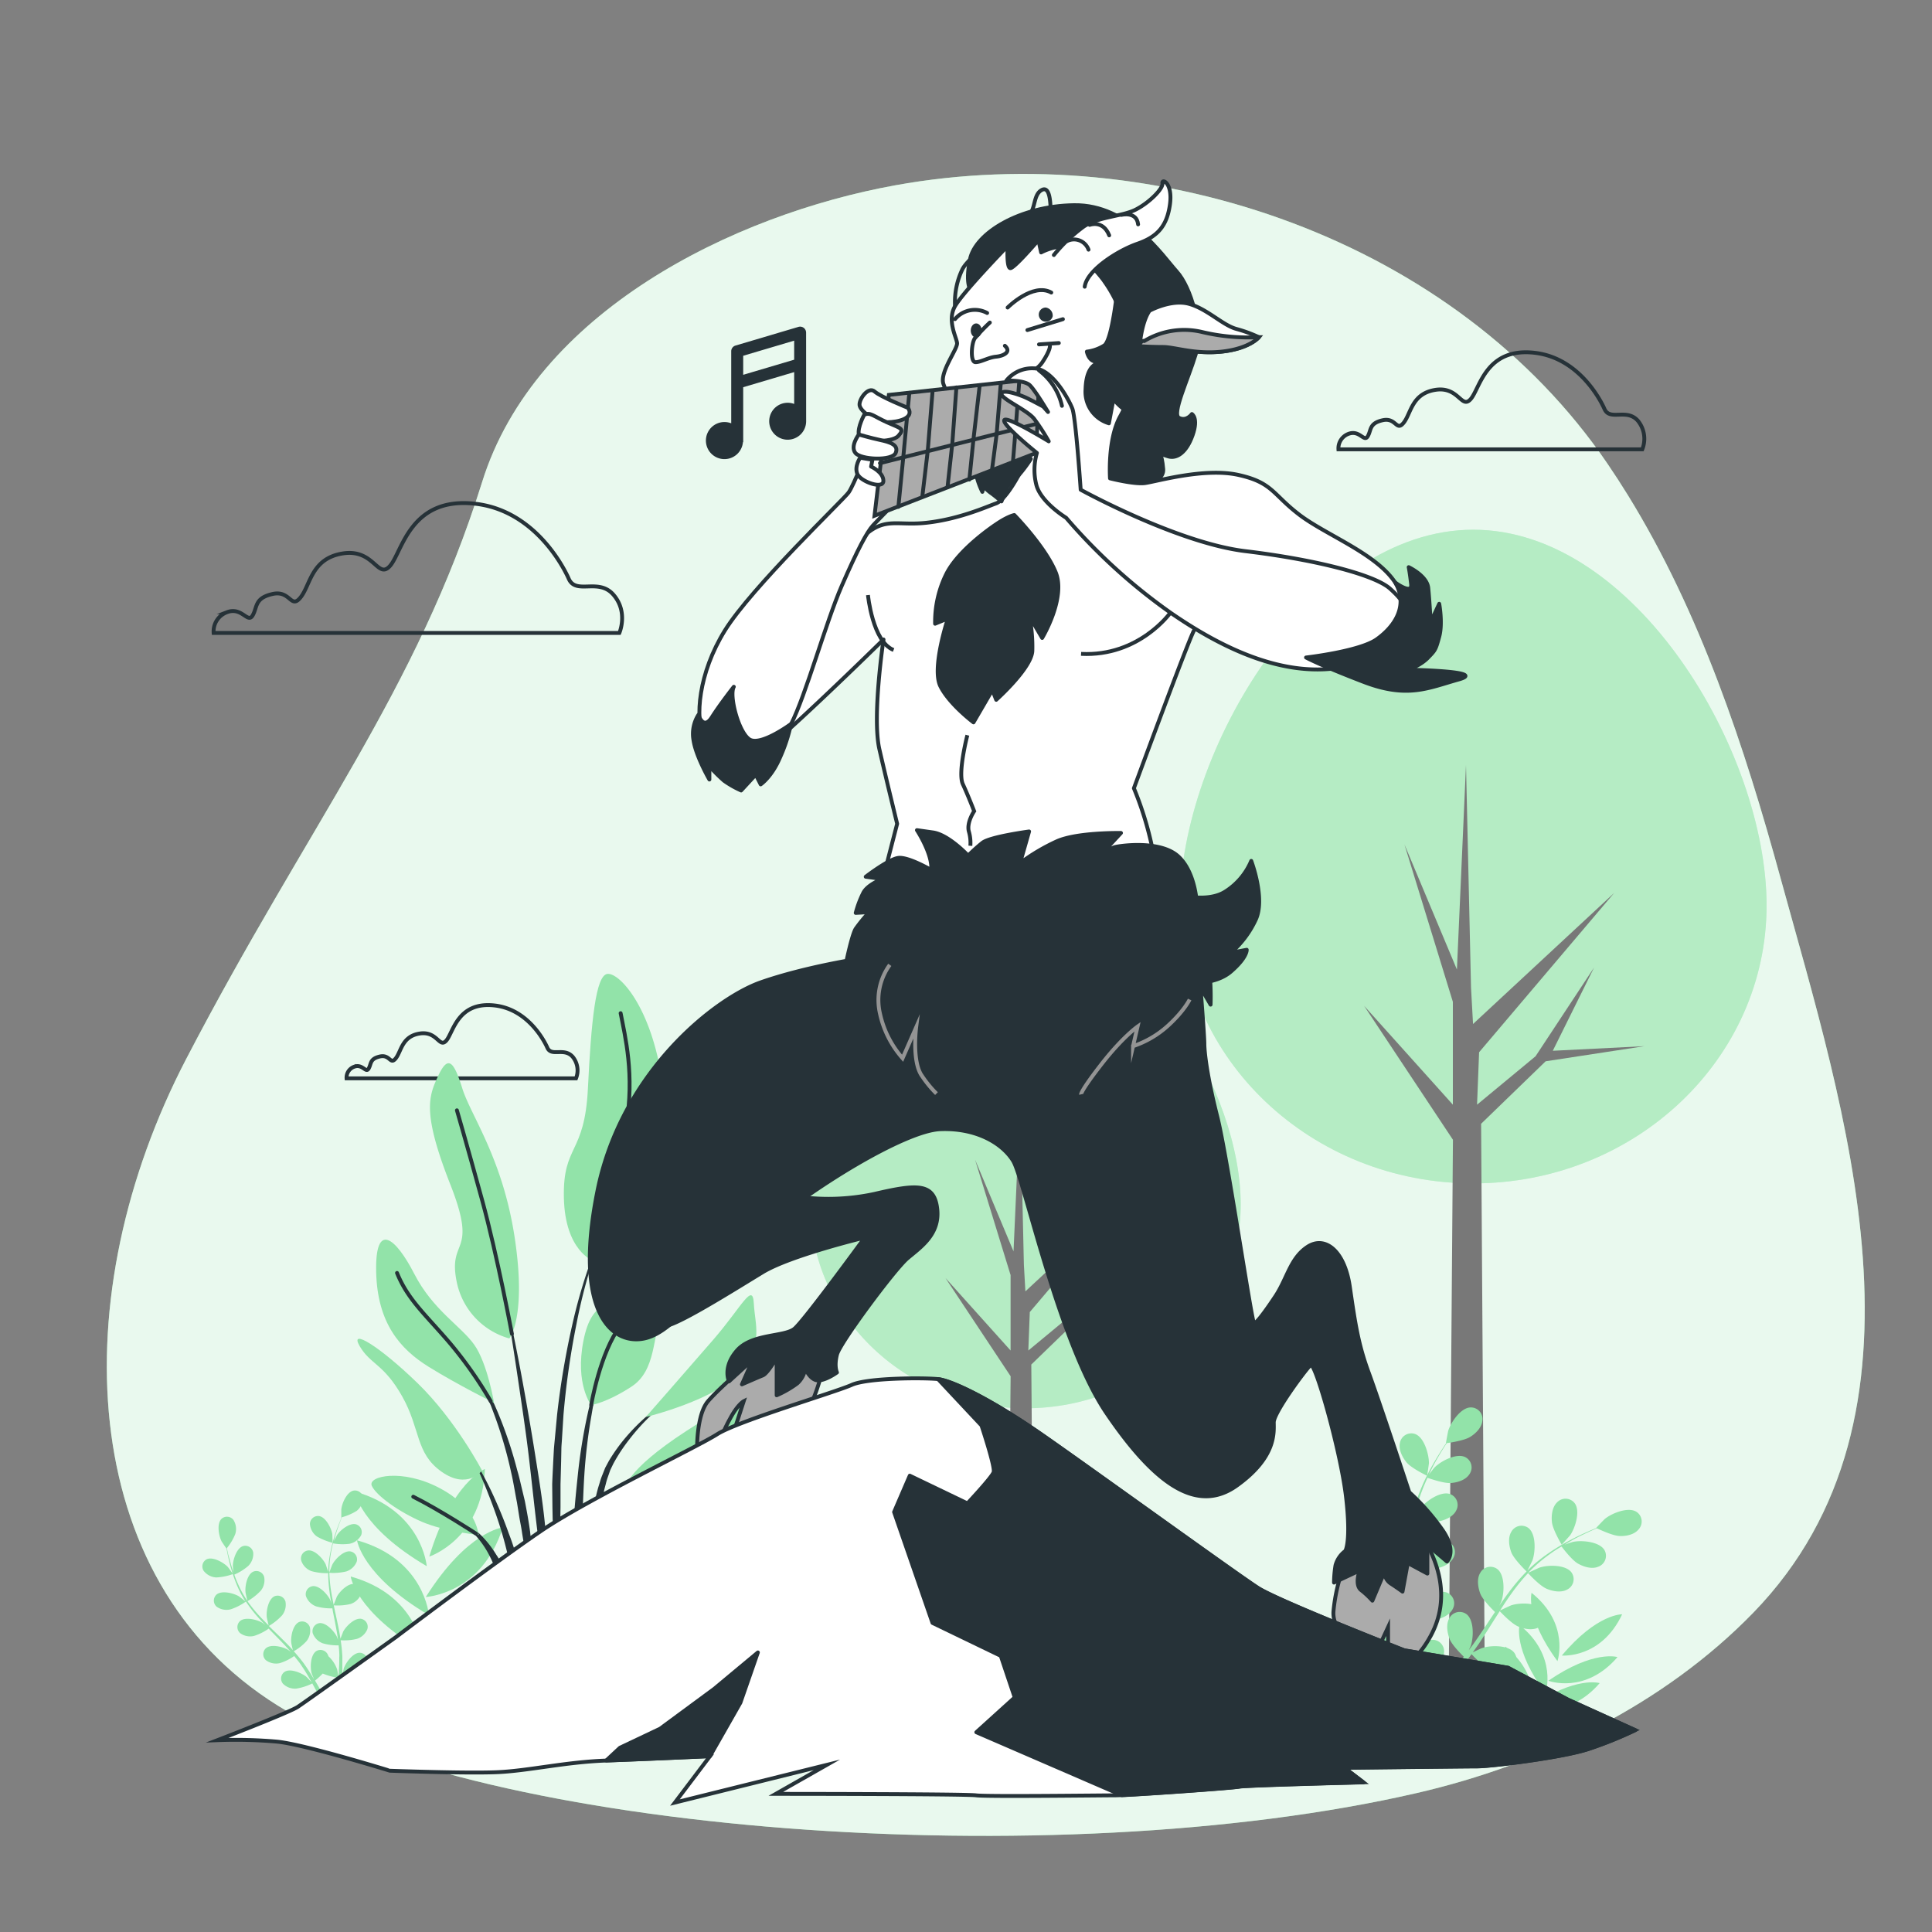 <svg xmlns="http://www.w3.org/2000/svg" viewBox="0 0 500 500"><rect x="0" y="0" width="500" height="500" fill="#808080" stroke="none"/><g id="background-simple"><path d="M421.24,128.06q-2.5-4.05-5.19-8C376.7,62.19,299.37,35.71,231.77,47.94c-42.16,7.62-93.32,32.87-107,76.82C107.8,179,79.89,213.15,48.19,274.05S19.31,408.59,71.88,441.4s200.67,44.32,294.73,22.65c32.14-7.4,64-22.86,87.16-46.71,49.76-51.26,23.41-130.39,7.06-190C451.48,193.29,440.08,158.56,421.24,128.06Z" style="fill:#92E3A9"></path><path d="M421.24,128.06q-2.5-4.05-5.19-8C376.7,62.19,299.37,35.71,231.77,47.94c-42.16,7.62-93.32,32.87-107,76.82C107.8,179,79.89,213.15,48.19,274.05S19.31,408.59,71.88,441.4s200.67,44.32,294.73,22.65c32.14-7.4,64-22.86,87.16-46.71,49.76-51.26,23.41-130.39,7.06-190C451.48,193.29,440.08,158.56,421.24,128.06Z" style="fill:#fff;opacity:0.8"></path></g><g id="Clouds"><path d="M415.26,105.9s-5.46-13.16-18.13-14.6-14.12,9.3-16.53,12-3.05-3.37-9.15-2.4-6.26,6.09-8.18,8.5-1.93-1.44-5.46-.64-2.89,2.57-3.85,4.17-2.08-1.76-5-.64a4,4,0,0,0-2.57,4h78.63a7.37,7.37,0,0,0-1.12-7.38C421,105.58,416.7,109,415.26,105.9Z" style="fill:none;stroke:#263238;stroke-miterlimit:10"></path><path d="M141.68,271.21s-4.12-9.93-13.7-11-10.66,7-12.48,9.09-2.3-2.55-6.9-1.82-4.73,4.6-6.18,6.42-1.46-1.09-4.12-.48-2.18,1.93-2.91,3.15-1.58-1.34-3.76-.49a3,3,0,0,0-1.94,3h59.38a5.55,5.55,0,0,0-.85-5.57C146,271,142.77,273.52,141.68,271.21Z" style="fill:none;stroke:#263238;stroke-miterlimit:10"></path><path d="M147.23,149.87s-7.29-17.57-24.22-19.5-18.86,12.43-22.07,16.08-4.07-4.5-12.22-3.22-8.35,8.14-10.92,11.36-2.58-1.93-7.29-.86-3.86,3.43-5.14,5.57-2.79-2.35-6.65-.85a5.28,5.28,0,0,0-3.43,5.35h105s2.36-5.35-1.5-9.85S149.16,154,147.23,149.87Z" style="fill:none;stroke:#263238;stroke-miterlimit:10"></path></g><g id="Trees"><path d="M457.19,234.33c0,39.73-34,71.93-75.91,71.93s-75.92-32.2-75.92-71.93,34-97.24,75.92-97.24S457.19,194.61,457.19,234.33Z" style="fill:#92E3A9"></path><path d="M457.19,234.33c0,39.73-34,71.93-75.91,71.93s-75.92-32.2-75.92-71.93,34-97.24,75.92-97.24S457.19,194.61,457.19,234.33Z" style="fill:#fff;opacity:0.32"></path><polygon points="374.82 449.57 376.02 294.97 353.04 260.32 376 285.89 376 259.27 363.48 218.56 377.05 250.92 379.4 198.01 380.7 255.62 381.22 265.01 417.75 231.09 382.79 272.32 382.26 285.89 397.4 273.36 412.54 250.4 401.86 271.94 425.58 270.75 400.01 274.66 383.31 290.83 384.35 449.53 374.82 449.57" style="fill:#787878"></polygon><path d="M321.09,311.7c0,29.13-24.93,52.76-55.68,52.76s-55.69-23.63-55.69-52.76,24.93-71.33,55.69-71.33S321.09,282.56,321.09,311.7Z" style="fill:#92E3A9"></path><path d="M321.09,311.7c0,29.13-24.93,52.76-55.68,52.76s-55.69-23.63-55.69-52.76,24.93-71.33,55.69-71.33S321.09,282.56,321.09,311.7Z" style="fill:#fff;opacity:0.32"></path><polygon points="260.67 449.57 261.55 356.17 244.69 330.75 261.54 349.51 261.54 329.99 252.35 300.13 262.3 323.86 264.03 285.06 264.98 327.31 265.37 334.2 292.16 309.32 266.51 339.56 266.13 349.51 277.23 340.32 288.33 323.48 280.5 339.28 297.91 338.41 279.15 341.27 266.9 353.14 267.66 449.54 260.67 449.57" style="fill:#787878"></polygon></g><g id="Plants"><path d="M56,408.24a15,15,0,0,0,4.31-.88s-1.25-1.73-1.35-1.83c-1.08-1.15-3.86-2.73-5.45-2a2.08,2.08,0,0,0-.8,3A4.38,4.38,0,0,0,56,408.24Z" style="fill:#92E3A9"></path><path d="M59.74,416.48a14.63,14.63,0,0,0,3.9-2,36.52,36.52,0,0,0,3,3.91c.64.73,1.3,1.44,2,2.14l-.72-.55c-1.35-.82-4.45-1.61-5.79-.46a2.1,2.1,0,0,0,0,3.12,4.36,4.36,0,0,0,3.61.74,13.91,13.91,0,0,0,3.79-1.89l.78.8c1.26,1.28,2.51,2.54,3.71,3.83.42.45.82.91,1.22,1.37l-.63-.48c-1.35-.82-4.44-1.61-5.78-.46a2.09,2.09,0,0,0,0,3.12,4.36,4.36,0,0,0,3.61.74,13.31,13.31,0,0,0,3.7-1.83c.4.48.79,1,1.15,1.45s.5.65.72,1,.45.68.67,1c.41.66.83,1.35,1.21,2l.76,1.34c-.42-.45-1.25-1.33-1.33-1.39-1.21-1-4.14-2.27-5.64-1.33a2.1,2.1,0,0,0-.45,3.09,4.39,4.39,0,0,0,3.46,1.27,14.48,14.48,0,0,0,4.13-1.34c.41.74.8,1.45,1.15,2.13.8,1.51,1.47,2.87,2,4l1.1-.36c-.59-1.19-1.32-2.6-2.19-4.16-.42-.75-.87-1.54-1.35-2.34a23.14,23.14,0,0,0,2-1.83,15.37,15.37,0,0,0,4.06,1.09c-.07.84-.14,1.65-.21,2.41-.16,1.61-.34,3-.51,4.27l1.19-.39c.13-1.12.25-2.39.36-3.78.07-.85.12-1.76.17-2.69a14.74,14.74,0,0,0,4.23-1,4.36,4.36,0,0,0,2.28-2.89,2.09,2.09,0,0,0-2-2.4c-1.77,0-3.63,2.58-4.13,4.07,0,.09-.25,1.09-.37,1.72,0-.38,0-.75,0-1.15,0-.77,0-1.55,0-2.39,0-.4,0-.81,0-1.22s-.06-.84-.08-1.26c-.07-1-.2-2-.35-3a14,14,0,0,0,4.2-.36,4.37,4.37,0,0,0,2.7-2.51,2.1,2.1,0,0,0-1.6-2.68c-1.74-.29-4,2-4.7,3.4,0,.09-.45,1.16-.66,1.75-.1-.6-.19-1.2-.3-1.8-.33-1.74-.72-3.49-1.1-5.23l-.33-1.61a14,14,0,0,0,4.34-.35,4.37,4.37,0,0,0,2.7-2.51,2.09,2.09,0,0,0-1.6-2.67c-1.74-.29-4,2-4.7,3.4,0,.1-.64,1.64-.77,2-.24-1.18-.47-2.36-.66-3.52a39.63,39.63,0,0,1-.46-4.77,14.55,14.55,0,0,0,4.38-.35,4.39,4.39,0,0,0,2.7-2.51,2.09,2.09,0,0,0-1.6-2.67c-1.75-.29-4,2-4.7,3.4-.06.11-.69,1.76-.78,2.07a2.46,2.46,0,0,0,0-.28,28.08,28.08,0,0,1,.41-4.78c.15-.88.33-1.7.53-2.5a14.25,14.25,0,0,0,4.28.11,4.36,4.36,0,0,0,3-2.19,2.1,2.1,0,0,0-1.29-2.84c-1.71-.48-4.17,1.55-5,2.86,0,.08-.45.86-.73,1.43.09-.36.18-.73.28-1.07.36-1.29.78-2.45,1.15-3.47.22-.58.42-1.1.62-1.59A14.16,14.16,0,0,0,92.33,391a4.37,4.37,0,0,0,1.61-3.31,2.08,2.08,0,0,0-2.45-1.92c-1.74.35-3,3.29-3.16,4.86,0,.14,0,2.29,0,2.28h0c-.2.46-.41,1-.63,1.51-.39,1-.83,2.16-1.23,3.45A37.93,37.93,0,0,0,85.46,402a27.38,27.38,0,0,0-.52,4.83v0c-.15-.49-.61-1.87-.66-2-.67-1.43-2.82-3.8-4.57-3.57A2.09,2.09,0,0,0,78,404a4.37,4.37,0,0,0,2.61,2.61,14.3,14.3,0,0,0,4.33.51,36.26,36.26,0,0,0,.36,4.94c.13,1,.29,1.91.46,2.87-.14-.43-.27-.81-.3-.86-.67-1.43-2.81-3.8-4.57-3.57a2.1,2.1,0,0,0-1.7,2.61,4.4,4.4,0,0,0,2.61,2.61,13.5,13.5,0,0,0,4.21.51c.07.37.13.74.2,1.1.35,1.76.69,3.51,1,5.24.1.61.18,1.21.26,1.82-.12-.38-.24-.7-.26-.75-.67-1.43-2.81-3.79-4.57-3.57a2.11,2.11,0,0,0-1.7,2.62,4.41,4.41,0,0,0,2.61,2.6,13.45,13.45,0,0,0,4.09.52c.06.62.13,1.24.16,1.84,0,.42.06.81,0,1.23v1.22c0,.78-.06,1.58-.11,2.34,0,.53-.06,1-.1,1.53-.09-.6-.3-1.79-.33-1.89a8.25,8.25,0,0,0-2.25-3.43,3.2,3.2,0,0,0-.17-.43,2.1,2.1,0,0,0-3-.91c-1.49,1-1.61,4.15-1.2,5.67,0,.09.39,1,.63,1.64-.19-.33-.38-.65-.59-1-.4-.66-.82-1.31-1.27-2l-.69-1c-.23-.34-.51-.67-.76-1-.61-.77-1.26-1.53-1.93-2.28a13.52,13.52,0,0,0,3.3-2.62,4.38,4.38,0,0,0,.87-3.58,2.09,2.09,0,0,0-2.81-1.35c-1.62.72-2.21,3.86-2,5.43,0,.1.25,1.21.4,1.82-.41-.44-.81-.89-1.24-1.33-1.23-1.27-2.52-2.51-3.8-3.76l-1.17-1.15A14.84,14.84,0,0,0,73,418.05a4.41,4.41,0,0,0,.87-3.59,2.11,2.11,0,0,0-2.82-1.35c-1.61.72-2.21,3.86-2,5.43,0,.12.37,1.72.48,2.13-.85-.85-1.69-1.7-2.49-2.57a38,38,0,0,1-3-3.72,14.75,14.75,0,0,0,3.45-2.71,4.35,4.35,0,0,0,.87-3.58,2.09,2.09,0,0,0-2.81-1.35c-1.62.72-2.21,3.86-2,5.43,0,.12.4,1.85.49,2.15l-.17-.22a26.82,26.82,0,0,1-2.29-4.21c-.37-.81-.67-1.6-.94-2.38a13.82,13.82,0,0,0,3.63-2.27,4.35,4.35,0,0,0,1.26-3.46,2.09,2.09,0,0,0-2.64-1.65c-1.69.54-2.63,3.59-2.63,5.17,0,.09.09,1,.17,1.6-.12-.36-.25-.72-.36-1.06-.4-1.27-.7-2.47-1-3.52-.14-.61-.25-1.16-.35-1.67A14.09,14.09,0,0,0,60.89,397a4.4,4.4,0,0,0-.48-3.65,2.1,2.1,0,0,0-3.11-.25c-1.25,1.26-.68,4.4.05,5.8.06.12,1.26,1.91,1.28,1.88l0,0c.09.5.19,1,.31,1.61.23,1.07.49,2.27.88,3.56a35.89,35.89,0,0,0,1.42,4.1,26.8,26.8,0,0,0,2.23,4.31l0,.05c-.4-.33-1.55-1.22-1.64-1.28-1.35-.82-4.45-1.61-5.79-.46a2.1,2.1,0,0,0,0,3.12A4.36,4.36,0,0,0,59.74,416.48Z" style="fill:#92E3A9"></path><path d="M86.1,399.28S86,397.14,86,397c-.27-1.56-1.71-4.41-3.46-4.65a2.1,2.1,0,0,0-2.33,2.07A4.4,4.4,0,0,0,82,397.63,15.72,15.72,0,0,0,86.1,399.28Z" style="fill:#92E3A9"></path><path d="M364,378.45c1.28,1.55,5.34,3.48,5.34,3.48s.46-3.06.47-3.26c0-2.29-1.21-6.73-3.63-7.57a3,3,0,0,0-3.88,2.3C361.91,375.16,362.93,377.14,364,378.45Z" style="fill:#92E3A9"></path><path d="M359.55,390.78c1.58,1.1,5.68,1.87,6,1.93a54.24,54.24,0,0,0-.85,7.1c-.08,1.39-.12,2.79-.14,4.2-.09-.65-.17-1.22-.19-1.3-.56-2.22-2.94-6.17-5.5-6.34a3,3,0,0,0-3.13,3.24c.06,1.81,1.57,3.45,3,4.43s4.91,1.71,5.83,1.89c0,.54,0,1.08,0,1.62,0,2.59,0,5.17-.06,7.7,0,.89-.08,1.77-.13,2.65-.08-.57-.15-1-.17-1.12-.56-2.22-2.94-6.17-5.5-6.34a3,3,0,0,0-3.13,3.24c.07,1.81,1.58,3.44,3,4.42s4.57,1.65,5.67,1.87c-.08.89-.16,1.79-.28,2.66-.1.59-.15,1.17-.28,1.75s-.22,1.17-.34,1.74c-.26,1.09-.51,2.23-.79,3.29-.19.74-.38,1.44-.57,2.15,0-.89.06-2.63.05-2.78-.22-2.27-2-6.54-4.48-7.1a3,3,0,0,0-3.59,2.73c-.2,1.8,1,3.65,2.27,4.83s5.14,2.64,5.62,2.8c-.32,1.17-.65,2.3-1,3.37-.71,2.35-1.4,4.44-2,6.19l1.49.75c.6-1.83,1.27-4,2-6.52.33-1.18.66-2.46,1-3.77a31.72,31.72,0,0,0,3.87.1c.53,1.86,2.79,4.85,3.08,5.24-.91.8-1.81,1.56-2.67,2.27-1.79,1.49-3.43,2.79-4.85,3.88l1.62.82c1.27-1,2.69-2.21,4.22-3.54.93-.81,1.91-1.69,2.9-2.6.39.3,3.55,2.79,5.37,3.25,1.66.41,3.89.47,5.29-.66a3,3,0,0,0,.39-4.49c-1.8-1.82-6.35-1-8.39,0-.12.06-1.35.86-2.12,1.39l1.22-1.13c.82-.77,1.61-1.56,2.47-2.41l1.22-1.28c.41-.43.8-.92,1.2-1.38.92-1.09,1.8-2.24,2.66-3.42.67.72,3.1,3.23,4.69,3.89s3.76,1.06,5.32.15a3,3,0,0,0,1.07-4.38c-1.5-2.07-6.12-2-8.29-1.26-.14,0-1.64.73-2.46,1.12.51-.71,1-1.41,1.52-2.15,1.42-2.13,2.79-4.32,4.17-6.51l1.28-2c.24.25,3.07,3.3,4.84,4,1.58.66,3.77,1.06,5.33.15a3,3,0,0,0,1.06-4.38c-1.5-2.07-6.12-2-8.29-1.26-.16.06-2.32,1.05-2.86,1.33.94-1.47,1.89-2.92,2.89-4.31a52.83,52.83,0,0,1,4.36-5.37c.11.12,3,3.31,4.86,4.07,1.58.66,3.76,1.06,5.33.15a3,3,0,0,0,1.06-4.38c-1.5-2.07-6.12-2-8.29-1.26-.17.06-2.49,1.12-2.9,1.35.09-.1.17-.21.27-.31a39,39,0,0,1,5.27-4.51c1-.76,2.06-1.42,3.07-2,.49.65,2.74,3.6,4.3,4.46s3.63,1.47,5.28.74a3,3,0,0,0,1.54-4.24c-1.27-2.22-5.87-2.63-8.1-2.16-.13,0-1.33.42-2.21.72.46-.28.93-.57,1.38-.82,1.68-1,3.28-1.74,4.71-2.41.81-.38,1.55-.7,2.25-1,.81.39,4.09,1.92,5.84,2s3.89-.37,5-1.78a3,3,0,0,0-.58-4.47c-2.15-1.39-6.42.36-8.19,1.81-.16.13-2.32,2.36-2.28,2.38l.05,0c-.68.27-1.4.57-2.18.92-1.44.64-3.06,1.38-4.77,2.31a53.4,53.4,0,0,0-5.37,3.25,39.46,39.46,0,0,0-5.44,4.45l-.06.06c.35-.66,1.27-2.55,1.32-2.7.76-2.16.95-6.77-1.09-8.32a3,3,0,0,0-4.4,1c-.94,1.55-.59,3.74,0,5.33.71,1.79,3.71,4.7,3.95,4.93a52.52,52.52,0,0,0-4.63,5.45c-.84,1.12-1.64,2.26-2.44,3.42.29-.58.54-1.1.56-1.18.76-2.16.95-6.77-1.08-8.32a3,3,0,0,0-4.41,1c-.94,1.55-.58,3.75,0,5.33s3.15,4.14,3.82,4.8l-.9,1.34c-1.43,2.16-2.85,4.32-4.3,6.39-.51.74-1.05,1.44-1.57,2.14.25-.52.45-1,.48-1,.76-2.15.95-6.77-1.09-8.32a3,3,0,0,0-4.4,1c-.94,1.54-.59,3.74,0,5.33s2.9,3.89,3.7,4.68c-.57.7-1.13,1.41-1.71,2.06-.4.44-.76.89-1.19,1.31l-1.25,1.26c-.81.77-1.65,1.58-2.47,2.31l-1.66,1.47c.51-.72,1.5-2.15,1.57-2.28a11.79,11.79,0,0,0,1.16-5.82,3.76,3.76,0,0,0,.27-.62,3,3,0,0,0-2.16-4c-2.5-.53-5.86,2.65-7,4.63-.07.12-.65,1.47-1,2.33.13-.53.26-1,.39-1.61.26-1.09.49-2.19.74-3.37l.3-1.75c.11-.57.16-1.2.24-1.81.17-1.41.27-2.86.33-4.31,1,.22,4.38,1,6.06.66s3.73-1.2,4.53-2.82a3,3,0,0,0-1.53-4.24c-2.4-.9-6.19,1.73-7.61,3.52-.09.12-1,1.52-1.43,2.3,0-.88.07-1.75.08-2.64,0-2.56-.06-5.15-.11-7.73,0-.79,0-1.58,0-2.37.34.08,4.38,1.07,6.26.71,1.68-.32,3.73-1.2,4.53-2.82a3,3,0,0,0-1.53-4.24c-2.4-.9-6.19,1.73-7.61,3.53-.11.13-1.36,2.15-1.66,2.68,0-1.74,0-3.48,0-5.18a52.91,52.91,0,0,1,.67-6.89c.16,0,4.37,1.08,6.3.71,1.68-.32,3.73-1.19,4.53-2.81a3,3,0,0,0-1.53-4.24c-2.4-.9-6.19,1.73-7.61,3.52-.11.14-1.46,2.31-1.68,2.72,0-.13,0-.27.06-.4a38.35,38.35,0,0,1,1.9-6.67c.45-1.2.94-2.32,1.44-3.4.77.27,4.27,1.49,6.05,1.35s3.83-.77,4.81-2.3a3,3,0,0,0-1.05-4.38c-2.29-1.16-6.35,1-8,2.67-.09.08-.88,1.08-1.44,1.82.23-.49.47-1,.7-1.45.87-1.73,1.78-3.26,2.59-4.61.47-.76.91-1.44,1.33-2.07.89-.12,4.48-.66,6-1.58s3.05-2.46,3.21-4.26a3,3,0,0,0-3-3.4c-2.56,0-5.15,3.85-5.83,6-.06.19-.63,3.24-.59,3.24h.06c-.42.6-.85,1.25-1.32,2-.84,1.33-1.78,2.84-2.7,4.56a52.72,52.72,0,0,0-2.69,5.67,40.18,40.18,0,0,0-2.07,6.71s0,.06,0,.09c-.07-.75-.35-2.83-.39-3-.56-2.21-2.94-6.17-5.5-6.34a3,3,0,0,0-3.13,3.25C356.64,388.16,358.15,389.8,359.55,390.78Z" style="fill:#92E3A9"></path><path d="M404.17,399.77s2.08-2.3,2.19-2.46c1.3-1.88,2.71-6.28,1.15-8.31a3,3,0,0,0-4.51-.22c-1.31,1.24-1.55,3.45-1.36,5.15C401.85,395.92,404.17,399.77,404.17,399.77Z" style="fill:#92E3A9"></path><path d="M127.82,406.68s-9.16.94-19.93,18C107.89,424.66,122.36,424,127.82,406.68Z" style="fill:#92E3A9"></path><path d="M130.12,395.3s-9.15.94-19.92,18C110.2,413.28,124.67,412.64,130.12,395.3Z" style="fill:#92E3A9"></path><path d="M125.49,380.18s-8.57,3.35-14.39,22.66C111.1,402.84,124.87,398.35,125.49,380.18Z" style="fill:#92E3A9"></path><path d="M91.81,386s1.24,9.12,18.63,19.32C110.44,405.35,109.32,390.91,91.81,386Z" style="fill:#92E3A9"></path><path d="M90.76,408s1.25,9.12,18.63,19.32C109.39,427.32,108.28,412.88,90.76,408Z" style="fill:#92E3A9"></path><path d="M92.4,398.63S93.64,407.75,111,418C111,418,109.92,403.52,92.4,398.63Z" style="fill:#92E3A9"></path><path d="M414,435.59s-6.19-1.94-17.9,6.11C396.06,441.7,405.61,445.3,414,435.59Z" style="fill:#92E3A9"></path><path d="M418.61,428.85s-6.19-1.93-17.89,6.12C400.72,435,410.26,438.57,418.61,428.85Z" style="fill:#92E3A9"></path><path d="M419.81,417.78s-6.49-.21-15.61,10.67C404.2,428.45,414.36,429.37,419.81,417.78Z" style="fill:#92E3A9"></path><path d="M396.37,412.22s-1.73,6.25,6.7,17.68C403.07,429.9,406.36,420.24,396.37,412.22Z" style="fill:#92E3A9"></path><path d="M389.6,426.15s-1.73,6.25,6.7,17.69C396.3,443.84,399.58,434.18,389.6,426.15Z" style="fill:#92E3A9"></path><path d="M393.26,420.55s-1.73,6.25,6.7,17.68C400,438.23,403.24,428.57,393.26,420.55Z" style="fill:#92E3A9"></path><path d="M155.63,319.88h0a.11.11,0,0,0-.2-.08,138.35,138.35,0,0,0-7.26,22.77,211,211,0,0,0-4,23.6l-.56,6c-.09,1-.2,2-.27,3l-.16,3c-.09,2-.21,4-.27,6l.06,6,.06,3c.05,1,.12,2,.19,3,.15,2,.27,4,.45,6,.38,4,1,7.93,1.6,11.86a.1.1,0,0,0,.1.09.09.09,0,0,0,.1-.1h0c0-2-.09-4-.14-6s-.23-4-.2-5.95,0-4-.06-6l-.06-3,.05-3,0-5.94.16-5.94.06-3c0-1,.12-2,.17-3l.37-5.94a208.08,208.08,0,0,1,3.36-23.54A137.79,137.79,0,0,1,155.63,319.88Z" style="fill:#263238"></path><path d="M156.49,350.94a.12.12,0,0,0-.07-.13.1.1,0,0,0-.13.07A139.86,139.86,0,0,0,152.06,366a141.89,141.89,0,0,0-2.5,15.51c-.53,5.2-1.11,10.4-1.18,15.63a128.25,128.25,0,0,0,.56,15.67.11.11,0,0,0,.09.1.12.12,0,0,0,.12-.1c.6-5.2,1-10.39,1.33-15.58s.42-10.39.75-15.58a141.25,141.25,0,0,1,1.86-15.45A139.3,139.3,0,0,1,156.49,350.94Z" style="fill:#263238"></path><path d="M173.71,361.87a.11.11,0,0,0-.15,0,52.43,52.43,0,0,0-11.51,10,45.16,45.16,0,0,0-4.5,6.26l-.93,1.74-.72,1.82a15.42,15.42,0,0,0-.64,1.84c-.18.62-.39,1.23-.56,1.85a74.24,74.24,0,0,0-2.38,15.19,87.88,87.88,0,0,0,.57,15.3.11.11,0,0,0,.1.09.09.09,0,0,0,.11-.09l1.31-15.15a137.53,137.53,0,0,1,1.92-14.93c.14-.61.31-1.21.47-1.81a15.21,15.21,0,0,1,.53-1.78l.61-1.75.8-1.66a44.76,44.76,0,0,1,4.12-6.26A52.39,52.39,0,0,1,173.67,362h0A.11.11,0,0,0,173.71,361.87Z" style="fill:#263238"></path><path d="M165.37,381.33a16.81,16.81,0,0,0-5.23,6.29,37.48,37.48,0,0,0-2.94,7.71c-.2.66-.37,1.33-.51,2l-.47,2a31.3,31.3,0,0,0-.51,4.09c0,1.37-.06,2.74,0,4.11a37.52,37.52,0,0,0,.54,4.09.12.12,0,0,0,.09.09.11.11,0,0,0,.12-.09,38.66,38.66,0,0,0,.73-4c.21-1.34.42-2.66.58-4s.37-2.63.47-4,.28-2.66.57-4a36.39,36.39,0,0,1,2.24-7.64,16.79,16.79,0,0,1,4.4-6.56l0,0a.11.11,0,0,0,0-.13A.11.11,0,0,0,165.37,381.33Z" style="fill:#263238"></path><path d="M141.22,396.5c-.57-6.73-1.67-13.38-2.72-20s-2.21-13.29-3.43-19.91-2.58-13.22-4-19.8a.12.12,0,0,0-.13-.08.11.11,0,0,0-.08.13c1.15,6.62,2.19,13.27,3.17,19.92s2,13.3,2.8,20,1.47,13.36,2.3,20l2.46,20a.11.11,0,0,0,.1.09.1.1,0,0,0,.11-.1c.08-1.68.08-3.37.12-5.06s-.07-3.37-.1-5.06C141.76,403.22,141.47,399.86,141.22,396.5Z" style="fill:#263238"></path><path d="M137.19,396.4c-.36-2.66-.85-5.31-1.36-7.95l-.94-3.92c-.31-1.31-.6-2.62-1-3.92a110.75,110.75,0,0,0-5.14-15.29l-.8-1.85-.9-1.81c-.57-1.21-1.26-2.38-1.91-3.55a30.17,30.17,0,0,0-4.85-6.43.11.11,0,1,0-.15.15h0a29.25,29.25,0,0,1,4.44,6.58c.58,1.19,1.2,2.37,1.7,3.6l.79,1.83.7,1.87A109.75,109.75,0,0,1,132.27,381c.61,2.59,1,5.23,1.52,7.83l.63,3.94c.23,1.31.51,2.62.69,3.93.42,2.63.91,5.25,1.37,7.88s.88,5.27,1.44,7.91a.11.11,0,0,0,.1.09.11.11,0,0,0,.11-.11q0-4-.19-8.06C137.79,401.74,137.47,399.07,137.19,396.4Z" style="fill:#263238"></path><path d="M131.63,396.74c-1.25-3.52-2.69-7-4.26-10.36a91.48,91.48,0,0,0-5.36-9.82.11.11,0,0,0-.14,0,.1.1,0,0,0,0,.14,92.73,92.73,0,0,1,4.57,10.12c1.37,3.44,2.6,6.93,3.63,10.48s1.8,7.15,2.75,10.7,1.79,7.15,2.88,10.75a.11.11,0,0,0,.1.08.11.11,0,0,0,.11-.11,53.75,53.75,0,0,0-1.05-11.18A70.82,70.82,0,0,0,131.63,396.74Z" style="fill:#263238"></path><path d="M131.39,408.49a23.72,23.72,0,0,0-3-6.2,26.16,26.16,0,0,0-4.3-5.36,20.23,20.23,0,0,0-2.74-2.06,11.19,11.19,0,0,0-3.11-1.41.11.11,0,0,0-.07.2h0a15.42,15.42,0,0,1,5.16,4,24.31,24.31,0,0,1,3.59,5.44c1,1.93,1.55,4.06,2.43,6.05.4,1,.79,2,1.24,3.07a26.13,26.13,0,0,0,1.35,3.11h0a.11.11,0,0,0,.09.06.12.12,0,0,0,.12-.1,26.32,26.32,0,0,0-.13-3.44C131.9,410.73,131.66,409.61,131.39,408.49Z" style="fill:#263238"></path><path d="M131.81,346.39A19.13,19.13,0,0,1,118.25,332c-2.54-11.86,5.65-6.78-1.69-25.42s-5.65-22.88-3.11-28.25,4-3.67,6.21,3.39,10.46,18.08,13.56,38.7S131.81,346.39,131.81,346.39Z" style="fill:#92E3A9"></path><path d="M153.56,326.33s-7.34-2.54-7.63-16.38,5.37-11,6.22-28.25,2-29.38,5.08-29.66,11.3,8.47,14.13,27.68-3.67,31.92-9.32,37.57S153.56,326.33,153.56,326.33Z" style="fill:#92E3A9"></path><path d="M127.86,363.06s-1.7-10.17-5.09-15-10.73-9-15.54-18.36-10.17-13.84-9.88-.56,6.21,20,13.56,24.57S127.86,363.06,127.86,363.06Z" style="fill:#92E3A9"></path><path d="M124.75,380.57s-6.78-13-16.67-22.6-17.8-14.41-15-9.6,6.21,4.52,11,13,3.39,14.69,10.17,19.49S124.75,380.57,124.75,380.57Z" style="fill:#92E3A9"></path><path d="M123.9,397.24c-.28-.85-.56-7.07-10.17-12.15s-18.64-3.11-17.51-.57,7.06,6.78,13,9.33S123.9,397.24,123.9,397.24Z" style="fill:#92E3A9"></path><path d="M153,363.62s-4.24-5.37-2-16.67,7.34-8.47,13-14.4,4.52-6.78,10.17-13,10.74-9.6,13-7.06-1.13,10.45-4.52,15-8.76,6.78-11.3,12.43-1.41,14.69-7.91,18.93S153,363.62,153,363.62Z" style="fill:#92E3A9"></path><path d="M167.12,366.73s10.17-11.58,17.51-20.06,10.17-15,10.46-9.32,2.54,10.17-3.39,17.51S167.12,366.73,167.12,366.73Z" style="fill:#92E3A9"></path><path d="M161.75,385.37s-.28-4.52,15.82-15,22.88-12.43,21.19-8.19-8.76,8.47-16.38,16.1S161.75,385.37,161.75,385.37Z" style="fill:#92E3A9"></path><path d="M132.48,345.19s-3.78-20.27-7.73-34.68-6.5-23.16-6.5-23.16" style="fill:none;stroke:#263238;stroke-linecap:round;stroke-linejoin:round"></path><path d="M152.91,326.55s6.87-22,9.13-35.25-.29-23.16-1.42-29.09" style="fill:none;stroke:#263238;stroke-linecap:round;stroke-linejoin:round"></path><path d="M127,362.63a106.84,106.84,0,0,0-10.4-14.83c-6.22-7.34-11-11.3-13.85-18.36" style="fill:none;stroke:#263238;stroke-linecap:round;stroke-linejoin:round"></path><path d="M153,363.62s2.26-13.56,7.62-20.62,16.11-18.08,20.34-25.14" style="fill:none;stroke:#263238;stroke-linecap:round;stroke-linejoin:round"></path><path d="M123.24,396.93s-9.51-6.19-16.29-9.58" style="fill:none;stroke:#263238;stroke-linecap:round;stroke-linejoin:round"></path></g><g id="Character"><path d="M247.16,79.24a19.58,19.58,0,0,1,1.91-9.55c2.34-4.49,15.81-12.69,17.37-14.25s1-5.07,3.13-6.25,2.34,3.13,2.34,6.25-1.56,10.35-3.32,12.3-12.1,6.64-15.81,8.79A30.32,30.32,0,0,1,247.16,79.24Z" style="fill:none;stroke:#263238;stroke-miterlimit:10"></path><path d="M251.41,75.35s-1.76-1.36-.39-8.2S263.91,53.29,278,53.1s22.84,13.08,26.55,17.18,6.84,15,4.88,21.47-6.24,15.43-4.29,16.4,3.32-1,3.32-1,1.76,1,.19,5.46-4.1,6.25-6.44,5.47l-2.34-.78s.78-.39,1.17,4.1-10.35,5.66-10.35,5.66-9.17,2.93-10.93-4.1,6.25-15.62,7-24.79-6.25-24.8-16.21-26.36S251.41,75.35,251.41,75.35Z" style="fill:#263238;stroke:#263238;stroke-linecap:round;stroke-linejoin:round"></path><path d="M260.77,63.69s-11.49,11.84-13.61,15.55.36,8,.53,9.54-4.59,7.6-3.53,10.6,9.89,23.85,11.31,24.2,8.12-.53,8.12-.53-3.35,6.36-5.83,7.24-9.54,4.07-18,5-11.31-2.12-18,5.3-33.92,35.51-34.1,41.51,4.44,14.5,7.62,13.79,33.37-30.39,33.37-30.39-3,20-1.06,28.44,4.59,19.25,4.59,19.25l-2.65,10.25-2.3,13.42,71-6.53s1.59-2.65,0-10.78A87.6,87.6,0,0,0,293.45,204s13.78-37.45,15.54-40.81,9.9-6.89,11.49-7.07,27.38,8.66,34.8,6.19,10.77-3.89,5.83-11.49-18-12.36-24.91-17.66-6.89-8.3-15.72-10.25-21.38,1.77-24.21,2.12-9-1.23-9-1.23-.7-10.07,2.65-16.08,3-10.42,1.95-19.25a33.82,33.82,0,0,0-6-15.55c-.88-1.41-6.89-8.48-9.89-9s-6.54,1.41-6.54,1.41l-.7-3.18s-6.19,7.25-7.25,7.25S260.77,63.69,260.77,63.69Z" style="fill:#fff;stroke:#263238;stroke-linecap:round;stroke-linejoin:round"></path><path d="M224.73,115.81s-3.71,9.71-5.12,11.66-25.09,24.55-32,35.68-7.77,22.79-5.47,27.73,5.65,7.42,9.89,6.72,9-3,12.72-10.25,9-26.32,13.07-35.68,6.54-14,8.13-15.72,6.71-6.89,6.71-6.89l1.06-15.73Z" style="fill:#fff;stroke:#263238;stroke-linecap:round;stroke-linejoin:round"></path><path d="M189.91,177.74s-3.48,4.42-5.69,7.89-3.47-.63-3.47-.63a9.21,9.21,0,0,0-1.26,6.63c.63,4.11,4.1,10.11,4.1,10.11v-3.47a40.26,40.26,0,0,0,3.79,3.79,25.33,25.33,0,0,0,4.42,2.52l3.79-4.1,1.27,2.52s2.84-1.89,5-6.94a43,43,0,0,0,2.86-8.71s-7.91,5.86-10.76,4S188.65,180,189.91,177.74Z" style="fill:#263238;stroke:#263238;stroke-linecap:round;stroke-linejoin:round"></path><path d="M256.17,83.48a47.29,47.29,0,0,0-3.88,4.06c-.89,1.24-1.24,6.19.17,6.19s3.36-1.24,5.3-1.42,4.07-1.23,2.3-2.82" style="fill:none;stroke:#263238;stroke-linecap:round;stroke-linejoin:round"></path><path d="M263.06,97.44s4.6-.53,6.72-3.71,1.94-4.24,1.94-4.24" style="fill:none;stroke:#263238;stroke-linecap:round;stroke-linejoin:round"></path><line x1="268.89" y1="89.13" x2="274.02" y2="88.78" style="fill:none;stroke:#263238;stroke-linecap:round;stroke-linejoin:round"></line><path d="M260.77,79.59s6.53-6.53,11.3-3.88" style="fill:none;stroke:#263238;stroke-linecap:round;stroke-linejoin:round"></path><path d="M255.47,81a6.68,6.68,0,0,0-8.31,1.59" style="fill:none;stroke:#263238;stroke-linecap:round;stroke-linejoin:round"></path><path d="M272.43,81.89a1.83,1.83,0,1,1-1.77-2.3A2.09,2.09,0,0,1,272.43,81.89Z" style="fill:#263238"></path><ellipse cx="252.64" cy="85.53" rx="1.41" ry="1.83" style="fill:#263238"></ellipse><line x1="265.89" y1="85.42" x2="275.08" y2="82.6" style="fill:none;stroke:#263238;stroke-linecap:round;stroke-linejoin:round"></line><path d="M252.46,119.34a13.82,13.82,0,0,0,.18,3.53,20.15,20.15,0,0,0,1.59,4.42l.35-1.41a10.59,10.59,0,0,0,1.95,1.76c1.23.89,2.65,2.12,2.65,2.12l1.59-3.88,2.82-2.83a37.17,37.17,0,0,0,3.18-4.24c.36-.88-7.24,1.59-8.48,1.59A52,52,0,0,1,252.46,119.34Z" style="fill:#263238;stroke:#263238;stroke-linecap:round;stroke-linejoin:round"></path><polygon points="230.03 102.2 226.32 133.47 268.19 117.22 268.89 97.97 230.03 102.2" style="fill:#ababab;stroke:#263238;stroke-miterlimit:10"></polygon><line x1="227.73" y1="119.87" x2="268.54" y2="109.62" style="fill:none;stroke:#263238;stroke-linecap:round;stroke-linejoin:round"></line><polyline points="235.33 101.67 233.74 118.63 232.5 131.18" style="fill:none;stroke:#263238;stroke-linecap:round;stroke-linejoin:round"></polyline><polyline points="241.34 101.32 240.1 116.69 238.69 128.53" style="fill:none;stroke:#263238;stroke-linecap:round;stroke-linejoin:round"></polyline><polyline points="247.52 100.26 246.46 114.75 245.22 126.05" style="fill:none;stroke:#263238;stroke-linecap:round;stroke-linejoin:round"></polyline><polyline points="253.52 99.91 251.93 113.69 250.87 124.11" style="fill:none;stroke:#263238;stroke-linecap:round;stroke-linejoin:round"></polyline><polyline points="259 99.2 257.94 112.27 256.7 121.81" style="fill:none;stroke:#263238;stroke-linecap:round;stroke-linejoin:round"></polyline><polyline points="263.77 98.85 262.89 110.51 262.18 119.16" style="fill:none;stroke:#263238;stroke-linecap:round;stroke-linejoin:round"></polyline><path d="M235,105.56s-7.07-2.83-8.66-4.24-4.06,1.94-3.89,3.53,4.07,4.42,7.07,4.42S236.74,108.21,235,105.56Z" style="fill:#fff;stroke:#263238;stroke-linecap:round;stroke-linejoin:round"></path><path d="M223.67,107.33s-1.77,3.18-1.41,5.12,8.48,2.3,10.24.35.53-1.94-3-3.53S225.26,106.62,223.67,107.33Z" style="fill:#fff;stroke:#263238;stroke-linecap:round;stroke-linejoin:round"></path><path d="M222.26,112.45s-2.3,3-.89,4.77,9.54,2.12,10.43,0-1.59-2.83-4.07-3.36S222.26,112.45,222.26,112.45Z" style="fill:#fff;stroke:#263238;stroke-linecap:round;stroke-linejoin:round"></path><path d="M222.61,118.46s-1.59,2.29-.71,4.24,6.72,4.06,6.72,1.76-3.18-3.71-3.18-3.71l.35-1.76Z" style="fill:#fff;stroke:#263238;stroke-linecap:round;stroke-linejoin:round"></path><path d="M272.74,66a41.34,41.34,0,0,1,7.81-7.42c3.91-2.54,9.76-2.54,13.28-4.29s7.22-5.47,7-6.84,2.73-.19,1.95,5.47-3.32,8.39-8.4,10.15-13.08,6.83-13.66,11.13" style="fill:#fff;stroke:#263238;stroke-linecap:round;stroke-linejoin:round"></path><path d="M276.16,62.39a4,4,0,0,1,5.55,2.22" style="fill:none;stroke:#263238;stroke-linecap:round;stroke-linejoin:round"></path><path d="M282,58.2s3.45-1.36,5.06,2.71" style="fill:none;stroke:#263238;stroke-linecap:round;stroke-linejoin:round"></path><path d="M290.22,55.61s3.95-1,4.32,2.46" style="fill:none;stroke:#263238;stroke-linecap:round;stroke-linejoin:round"></path><path d="M289.29,73.79S287.92,88,285.77,89.41A11,11,0,0,1,281.28,91s.39,2.15,2,2.54l1.57.39s-3.71-.39-3.91,6.83a8.5,8.5,0,0,0,6.05,8.79l1.17-6.25s2,2.5,3.71,3.13c3.71,1.36,8.59-3.52,8.59-3.52s-5.27-8.59-4.29-14.64a40.64,40.64,0,0,1,3.51-10.93" style="fill:#263238;stroke:#263238;stroke-linecap:round;stroke-linejoin:round"></path><path d="M297.49,80.43s5.66-3.12,10.34-1.76,8.59,5.47,12.11,6.45a35.57,35.57,0,0,1,5.85,2.14s-2.34,2.93-9.37,3.71S303.93,89.8,301,89.8s-6.05-.19-6.05-.19S295.34,83.55,297.49,80.43Z" style="fill:#fff;stroke:#263238;stroke-linecap:round;stroke-linejoin:round"></path><path d="M311,85.9a20,20,0,0,0-14.84,2.34c-.33-.11-.71.13-1.1.55,0,.5-.07.82-.07.82s3.12.19,6.05.19,8.39,2,15.42,1.17,9.37-3.71,9.37-3.71A51.84,51.84,0,0,1,311,85.9Z" style="fill:#ababab;stroke:#263238;stroke-miterlimit:10"></path><path d="M257.76,135.7s-9.55,6.24-12.86,12.86A27.82,27.82,0,0,0,242,161.42l3.32-1.36s-4.29,12.86-1.95,17.54,8.57,9.35,8.57,9.35l4.88-8.38,1,2.54s9.16-8.19,9.35-12.67a39.84,39.84,0,0,0-.78-9l3.32,5.66s6.23-10.33,3.5-17-10.71-14.81-10.71-14.81S260.88,133.56,257.76,135.7Z" style="fill:#263238;stroke:#263238;stroke-linecap:round;stroke-linejoin:round"></path><path d="M302.9,158.56s-8.11,11.44-23.12,10.66" style="fill:none;stroke:#263238;stroke-miterlimit:10"></path><path d="M224.63,154s1.17,12.08,6.63,14.22" style="fill:none;stroke:#263238;stroke-miterlimit:10"></path><path d="M250.35,190.27s-2.53,9.74-1.17,12.66,2.93,7,2.93,7-2,2.92-1.37,5.26a10.48,10.48,0,0,1,.39,3.7" style="fill:none;stroke:#263238;stroke-miterlimit:10"></path><path d="M303.56,231.19s8.38,2.73,13.44-.39a17.28,17.28,0,0,0,6.82-8s3.71,9.74,1.17,15.2a25.68,25.68,0,0,1-6.43,8.57l4.09-.77s.2,1.94-4.09,5.65-11.69,2.92-11.69,2.92S292.06,240.54,303.56,231.19Z" style="fill:#263238;stroke:#263238;stroke-linecap:round;stroke-linejoin:round"></path><path d="M194.79,351.85s-8.48,7.19-11.56,10.79-2.83,12.84-2.83,12.84l5.65-1.8a38.81,38.81,0,0,1,2.83-6.42c2.05-3.85,3.59-4.62,3.59-4.62l-3.33,10.27,16.17-5.13s2.32-.52,4.37-4.11,4.11-12.59,4.62-13.87S204.8,344.41,194.79,351.85Z" style="fill:#ababab;stroke:#263238;stroke-miterlimit:10"></path><path d="M205.06,309.48a56.51,56.51,0,0,0,21.31-.51c11-2.57,15.41-2.83,16.18,3.85s-4.36,10-7.7,12.84-17.46,21.83-18.24,24.91,0,4.62,0,4.62-2.82,2.06-4.87,2.06-3.34-3.08-3.34-3.08a6.54,6.54,0,0,1-2.06,3.85A26.74,26.74,0,0,1,201,361.1v-9.76s-2.31,4.11-3.6,4.62-5.39,2.31-5.39,2.31l2.83-6.42-6.17,5.65s-1.8-3.59,2.06-8S203,346,205.57,343.89s18.24-23.62,18.24-23.62-19.27,4.62-26.46,9-18.23,11.3-23.37,13.36-8-3.85-3.59-12.59S201.46,307.68,205.06,309.48Z" style="fill:#263238;stroke:#263238;stroke-linecap:round;stroke-linejoin:round"></path><path d="M347.93,404.91A45.72,45.72,0,0,0,345.1,417c-.51,6.42,9.5,14.12,9.5,14.12l4.63-10v10s5.39,2.57,11-7.7,1.19-19.7-.82-23.59a9.36,9.36,0,0,0-11.76-4.66C352.29,397,347.93,404.91,347.93,404.91Z" style="fill:#ababab;stroke:#263238;stroke-miterlimit:10"></path><path d="M241,225.15s-6-3.51-8.57-3.12-8.38,4.87-8.38,4.87l4.28.59s-3.7,1.36-4.87,3.5a26.92,26.92,0,0,0-2,5.27l3.51-.2a42,42,0,0,0-3.51,4.29c-1,1.56-2.53,9-2.53,9l4.09-1.36s-14.42,2.14-26.11,6.23-36.05,23-42.29,54,3.51,39.95,12.08,38.19,16.76-15.78,29.82-27.28,37.61-26.5,46.77-26.89,16,3.5,18.9,8.18,11.72,47,24.19,65.34,23.39,26.11,33.72,18.7,9.55-13.83,9.55-16.37,8.38-13.83,9.54-14.81,7.8,22.42,9.16,34.11-.19,14-.19,14a6.93,6.93,0,0,0-2.53,3.7,29,29,0,0,0-.39,4.48l6.62-3.11s-1.36,3.7.39,5.06a21.93,21.93,0,0,1,2.92,2.73l3.12-7.4a3.69,3.69,0,0,0,1.56,2.92c1.56,1,3.12,2.14,3.12,2.14l1.36-7.4,5.07,2.73v-7.41l5.07,4.29s2.73-2.54-1.17-8.19a58.91,58.91,0,0,0-8.58-9.74s-7.79-23.58-10.52-31-3.51-12.86-4.87-22.21-6.43-13.25-10.92-10.33-5.26,8.18-8.37,12.86-4.88,6.82-5.46,7-7-43.51-9.58-53.65-3.31-16.56-3.31-18.71-1-14.61-1-14.61L313.3,260s.39-8.38-1.36-14.22-8-14-8.38-14.62,6.23,3.31,6.23,3.31-.19-8.57-4.87-12.86-15.4-2.73-16.56-2.34a21.69,21.69,0,0,0-3.12,1.56l4.87-5.26s-11.3-.2-16.57,2.14a52.41,52.41,0,0,0-9.54,5.65l2.33-8.18s-10.13,1.36-12.08,2.92-3.7,3.32-3.7,3.32-5.07-5.46-9.16-6l-4.09-.58S241.39,221.06,241,225.15Z" style="fill:#263238;stroke:#263238;stroke-linecap:round;stroke-linejoin:round"></path><path d="M230.28,249.7a15.5,15.5,0,0,0-2.53,12.67,25.66,25.66,0,0,0,5.84,11.5l3.51-8s-1.17,9,1.56,12.66a29.07,29.07,0,0,0,3.7,4.49" style="fill:none;stroke:#949494;stroke-miterlimit:10"></path><path d="M279.78,283.22s-.19-.78,5.26-7.79,9.36-9.75,9.36-9.75l-1.17,5.07a25.45,25.45,0,0,0,9-5.26c4.29-3.9,5.65-6.82,5.65-6.82" style="fill:none;stroke:#949494;stroke-miterlimit:10"></path><path d="M275.91,134s-6.66-4.06-7.74-8.65a15.65,15.65,0,0,1,.18-8.13s-9-7.24-8.45-8.48,11.51,5.48,11.51,5.48a54.94,54.94,0,0,0-3.78-5.83c-1.8-2.3-8.81-5.3-8.45-6.54s4.68.35,5.93.88,4.86,2.48,4.86,2.48l1.26,1.41s-3.24-5.47-4.68-6.89-6.11-1.23-6.11-1.23a8.57,8.57,0,0,1,7-3.18c4.86,0,9.18,8.12,10.08,10.42s2.16,21,2.16,21,25,13.78,42.64,15.9,33.29,6,37.43,9.71,5,6,4.86,10.6-7,8.66-19.44,10.07-26.45-3.53-42.28-14.48A148.07,148.07,0,0,1,275.91,134Z" style="fill:#fff;stroke:#263238;stroke-linecap:round;stroke-linejoin:round"></path><path d="M268.89,95.85a15.87,15.87,0,0,1,5.94,9.18" style="fill:none;stroke:#263238;stroke-linecap:round;stroke-linejoin:round"></path><path d="M361.11,150.78s4.41,3.27,4.09.42-.63-4.42-.63-4.42,4.74,2.21,5.06,5.37.63,8.85.63,8.85l2.21-4.74s.95,5.05,0,8.53-1,3.47-3.16,5.68a11.77,11.77,0,0,1-5.37,2.84s21.48.32,13.58,2.53-13.26,5-24.63.63S338,170.16,338,170.16s13.9-1.58,18.32-4.74S364.59,157,361.11,150.78Z" style="fill:#263238;stroke:#263238;stroke-linecap:round;stroke-linejoin:round"></path></g><g id="Rock"><path d="M102.41,423.72s25.34-19.14,37.45-27.4,40.47-21.77,45.76-25.15,30.64-10.88,34.8-12.76,18.91-1.87,22.32-1.5S256,361.79,270,371.55s50.31,36,55.6,39.41,37.83,16.13,37.83,16.13l26.85,4.51,15.51,8.26,17.4,7.88a104.57,104.57,0,0,1-12.1,4.88c-6.81,2.25-25.34,4.5-28.75,4.5s-34.42.37-34.42.37l4.92,3.76s-30.26.75-32.15,1.12-28.75,2.26-32.15,2.26-33.29.37-35.94,0-51.82-.38-51.82-.38L214,456.74l-39.33,9.76,9.07-12s-16.26.75-26.85,1.13-20,2.63-28,3-28-.37-28-.37S79,451.49,71.77,450.74a123,123,0,0,0-15.51-.38s18.54-7.13,20.81-8.63S102.41,423.72,102.41,423.72Z" style="fill:#fff;stroke:#263238;stroke-miterlimit:10"></path><path d="M257.15,381c-.45,1.34-6.78,8.07-6.78,8.07l-14.92-7.17-4.06,9.41,9.94,28.7L259,428.54l3.61,10.76-9.94,9,37.65,16.3c6.94-.32,28.68-1.86,30.38-2.2,1.89-.37,32.15-1.12,32.15-1.12l-4.92-3.76s31-.37,34.42-.37,21.94-2.25,28.75-4.5a104.57,104.57,0,0,0,12.1-4.88l-17.4-7.88-15.51-8.26-26.85-4.51S330.87,414.33,325.57,411,284,381.31,270,371.55s-23.83-14.26-27.23-14.64l11.24,12S257.6,379.66,257.15,381Z" style="fill:#263238;stroke:#263238;stroke-linecap:round;stroke-linejoin:round"></path><path d="M191.62,440.65l4.52-13-11.3,9.41-14,10.32-10.4,4.93-3.55,3.31c10.59-.38,26.85-1.13,26.85-1.13Z" style="fill:#263238;stroke:#263238;stroke-linecap:round;stroke-linejoin:round"></path></g><g id="musical-note"><path d="M208.62,86.09a1.58,1.58,0,0,0-.62-1.25,1.56,1.56,0,0,0-1.37-.24l-16.28,4.83a1.53,1.53,0,0,0-1.11,1.48v18.64a4.87,4.87,0,0,0-1.72-.33,4.8,4.8,0,1,0,4.75,5.21h.07V100.21l13.19-3.91v8.24a4.78,4.78,0,1,0,3.1,4.47s0-.05,0-.08Zm-3.09,7L192.34,97V92.07l13.19-3.91Z" style="fill:#263238"></path></g></svg>
